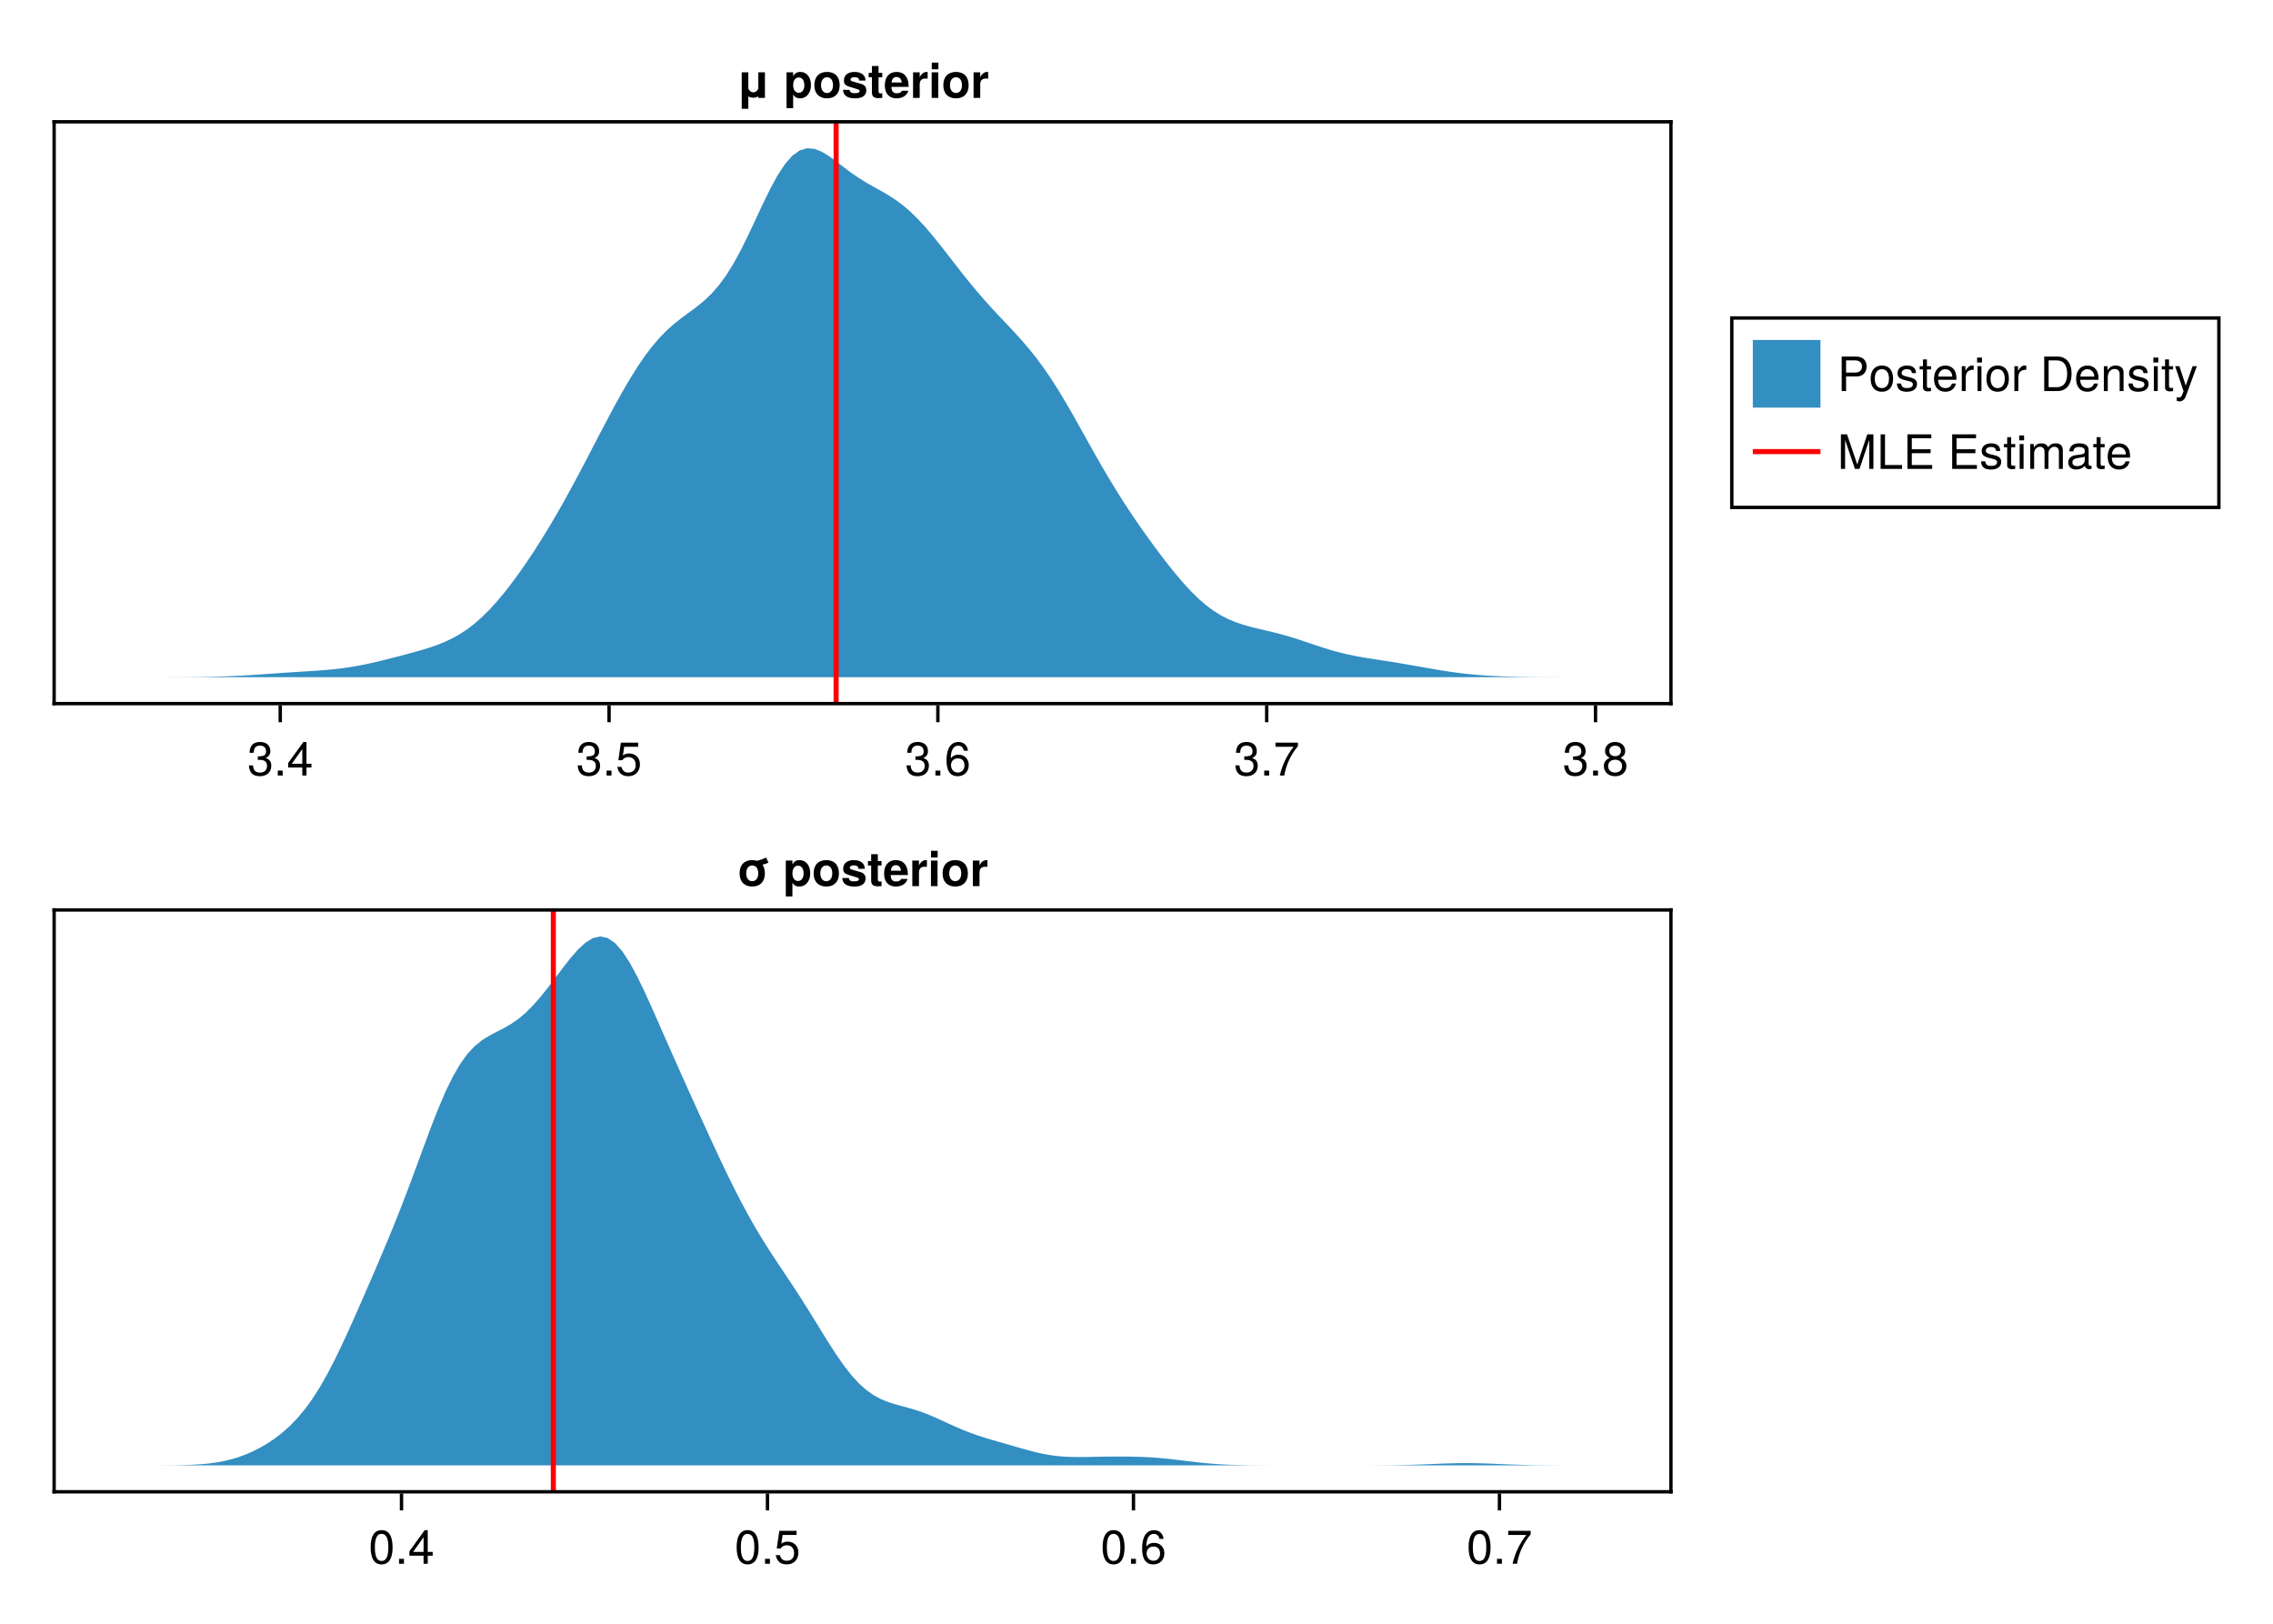 <?xml version="1.0" encoding="UTF-8"?>
<svg xmlns="http://www.w3.org/2000/svg" xmlns:xlink="http://www.w3.org/1999/xlink" width="672" height="480" viewBox="0 0 672 480">
<defs>
<g>
<g id="glyph-0-0-7e5c4fa0">
<path d="M 7.078 -2.891 C 7.078 -1.016 5.766 0.203 3.719 0.203 C 1.688 0.203 0.609 -0.781 0.453 -3 C 0.453 -3 1.688 -3 1.688 -3 C 1.766 -1.547 2.422 -0.875 3.766 -0.875 C 5.047 -0.875 5.828 -1.625 5.828 -2.875 C 5.828 -3.969 5.125 -4.625 3.766 -4.625 C 3.766 -4.625 3.094 -4.625 3.094 -4.625 C 3.094 -4.625 3.094 -5.656 3.094 -5.656 C 5.062 -5.656 5.531 -6.094 5.531 -7.156 C 5.531 -8.203 4.875 -8.844 3.781 -8.844 C 2.516 -8.844 1.922 -8.188 1.891 -6.719 C 1.891 -6.719 0.656 -6.719 0.656 -6.719 C 0.703 -8.828 1.766 -9.922 3.766 -9.922 C 5.656 -9.922 6.797 -8.906 6.797 -7.203 C 6.797 -6.203 6.328 -5.562 5.406 -5.188 C 6.594 -4.781 7.078 -4.094 7.078 -2.891 Z M 7.078 -2.891 "/>
</g>
<g id="glyph-0-1-7e5c4fa0">
<path d="M 2.672 0 C 2.672 0 1.219 0 1.219 0 C 1.219 0 1.219 -1.453 1.219 -1.453 C 1.219 -1.453 2.672 -1.453 2.672 -1.453 C 2.672 -1.453 2.672 0 2.672 0 Z M 2.672 0 "/>
</g>
<g id="glyph-0-2-7e5c4fa0">
<path d="M 7.281 -2.375 C 7.281 -2.375 5.812 -2.375 5.812 -2.375 C 5.812 -2.375 5.812 0 5.812 0 C 5.812 0 4.578 0 4.578 0 C 4.578 0 4.578 -2.375 4.578 -2.375 C 4.578 -2.375 0.391 -2.375 0.391 -2.375 C 0.391 -2.375 0.391 -3.688 0.391 -3.688 C 0.391 -3.688 4.906 -9.922 4.906 -9.922 C 4.906 -9.922 5.812 -9.922 5.812 -9.922 C 5.812 -9.922 5.812 -3.484 5.812 -3.484 C 5.812 -3.484 7.281 -3.484 7.281 -3.484 C 7.281 -3.484 7.281 -2.375 7.281 -2.375 Z M 4.578 -3.484 C 4.578 -3.484 4.578 -7.828 4.578 -7.828 C 4.578 -7.828 1.469 -3.484 1.469 -3.484 C 1.469 -3.484 4.578 -3.484 4.578 -3.484 Z M 4.578 -3.484 "/>
</g>
<g id="glyph-0-3-7e5c4fa0">
<path d="M 7.094 -4.781 C 7.094 -1.516 5.953 0.203 3.844 0.203 C 1.719 0.203 0.609 -1.516 0.609 -4.859 C 0.609 -8.188 1.703 -9.922 3.844 -9.922 C 6 -9.922 7.094 -8.219 7.094 -4.781 Z M 5.844 -4.891 C 5.844 -7.547 5.188 -8.828 3.844 -8.828 C 2.516 -8.828 1.859 -7.562 1.859 -4.844 C 1.859 -2.125 2.516 -0.812 3.828 -0.812 C 5.188 -0.812 5.844 -2.078 5.844 -4.891 Z M 5.844 -4.891 "/>
</g>
<g id="glyph-1-0-7e5c4fa0">
<path d="M 7.078 -2.891 C 7.078 -1.016 5.766 0.203 3.719 0.203 C 1.688 0.203 0.609 -0.781 0.453 -3 C 0.453 -3 1.688 -3 1.688 -3 C 1.766 -1.547 2.422 -0.875 3.766 -0.875 C 5.047 -0.875 5.828 -1.625 5.828 -2.875 C 5.828 -3.969 5.125 -4.625 3.766 -4.625 C 3.766 -4.625 3.094 -4.625 3.094 -4.625 C 3.094 -4.625 3.094 -5.656 3.094 -5.656 C 5.062 -5.656 5.531 -6.094 5.531 -7.156 C 5.531 -8.203 4.875 -8.844 3.781 -8.844 C 2.516 -8.844 1.922 -8.188 1.891 -6.719 C 1.891 -6.719 0.656 -6.719 0.656 -6.719 C 0.703 -8.828 1.766 -9.922 3.766 -9.922 C 5.656 -9.922 6.797 -8.906 6.797 -7.203 C 6.797 -6.203 6.328 -5.562 5.406 -5.188 C 6.594 -4.781 7.078 -4.094 7.078 -2.891 Z M 7.078 -2.891 "/>
</g>
<g id="glyph-1-1-7e5c4fa0">
<path d="M 7.094 -4.781 C 7.094 -1.516 5.953 0.203 3.844 0.203 C 1.719 0.203 0.609 -1.516 0.609 -4.859 C 0.609 -8.188 1.703 -9.922 3.844 -9.922 C 6 -9.922 7.094 -8.219 7.094 -4.781 Z M 5.844 -4.891 C 5.844 -7.547 5.188 -8.828 3.844 -8.828 C 2.516 -8.828 1.859 -7.562 1.859 -4.844 C 1.859 -2.125 2.516 -0.812 3.828 -0.812 C 5.188 -0.812 5.844 -2.078 5.844 -4.891 Z M 5.844 -4.891 "/>
</g>
<g id="glyph-1-2-7e5c4fa0">
<path d="M 2.672 0 C 2.672 0 1.219 0 1.219 0 C 1.219 0 1.219 -1.453 1.219 -1.453 C 1.219 -1.453 2.672 -1.453 2.672 -1.453 C 2.672 -1.453 2.672 0 2.672 0 Z M 2.672 0 "/>
</g>
<g id="glyph-1-3-7e5c4fa0">
<path d="M 7.188 -3.297 C 7.188 -1.188 5.781 0.203 3.781 0.203 C 2.016 0.203 0.891 -0.578 0.484 -2.547 C 0.484 -2.547 1.719 -2.547 1.719 -2.547 C 2.016 -1.422 2.672 -0.875 3.75 -0.875 C 5.094 -0.875 5.922 -1.688 5.922 -3.125 C 5.922 -4.594 5.078 -5.453 3.75 -5.453 C 2.984 -5.453 2.5 -5.203 1.938 -4.516 C 1.938 -4.516 0.797 -4.516 0.797 -4.516 C 0.797 -4.516 1.547 -9.719 1.547 -9.719 C 1.547 -9.719 6.656 -9.719 6.656 -9.719 C 6.656 -9.719 6.656 -8.5 6.656 -8.5 C 6.656 -8.5 2.531 -8.5 2.531 -8.5 C 2.531 -8.5 2.141 -5.938 2.141 -5.938 C 2.719 -6.359 3.281 -6.531 3.969 -6.531 C 5.875 -6.531 7.188 -5.25 7.188 -3.297 Z M 7.188 -3.297 "/>
</g>
<g id="glyph-2-0-7e5c4fa0">
<path d="M 2.672 0 C 2.672 0 1.219 0 1.219 0 C 1.219 0 1.219 -1.453 1.219 -1.453 C 1.219 -1.453 2.672 -1.453 2.672 -1.453 C 2.672 -1.453 2.672 0 2.672 0 Z M 2.672 0 "/>
</g>
<g id="glyph-2-1-7e5c4fa0">
<path d="M 7.188 -3.297 C 7.188 -1.188 5.781 0.203 3.781 0.203 C 2.016 0.203 0.891 -0.578 0.484 -2.547 C 0.484 -2.547 1.719 -2.547 1.719 -2.547 C 2.016 -1.422 2.672 -0.875 3.75 -0.875 C 5.094 -0.875 5.922 -1.688 5.922 -3.125 C 5.922 -4.594 5.078 -5.453 3.75 -5.453 C 2.984 -5.453 2.5 -5.203 1.938 -4.516 C 1.938 -4.516 0.797 -4.516 0.797 -4.516 C 0.797 -4.516 1.547 -9.719 1.547 -9.719 C 1.547 -9.719 6.656 -9.719 6.656 -9.719 C 6.656 -9.719 6.656 -8.5 6.656 -8.5 C 6.656 -8.5 2.531 -8.5 2.531 -8.5 C 2.531 -8.5 2.141 -5.938 2.141 -5.938 C 2.719 -6.359 3.281 -6.531 3.969 -6.531 C 5.875 -6.531 7.188 -5.25 7.188 -3.297 Z M 7.188 -3.297 "/>
</g>
<g id="glyph-2-2-7e5c4fa0">
<path d="M 7.078 -2.891 C 7.078 -1.016 5.766 0.203 3.719 0.203 C 1.688 0.203 0.609 -0.781 0.453 -3 C 0.453 -3 1.688 -3 1.688 -3 C 1.766 -1.547 2.422 -0.875 3.766 -0.875 C 5.047 -0.875 5.828 -1.625 5.828 -2.875 C 5.828 -3.969 5.125 -4.625 3.766 -4.625 C 3.766 -4.625 3.094 -4.625 3.094 -4.625 C 3.094 -4.625 3.094 -5.656 3.094 -5.656 C 5.062 -5.656 5.531 -6.094 5.531 -7.156 C 5.531 -8.203 4.875 -8.844 3.781 -8.844 C 2.516 -8.844 1.922 -8.188 1.891 -6.719 C 1.891 -6.719 0.656 -6.719 0.656 -6.719 C 0.703 -8.828 1.766 -9.922 3.766 -9.922 C 5.656 -9.922 6.797 -8.906 6.797 -7.203 C 6.797 -6.203 6.328 -5.562 5.406 -5.188 C 6.594 -4.781 7.078 -4.094 7.078 -2.891 Z M 7.078 -2.891 "/>
</g>
<g id="glyph-2-3-7e5c4fa0">
<path d="M 7.094 -4.781 C 7.094 -1.516 5.953 0.203 3.844 0.203 C 1.719 0.203 0.609 -1.516 0.609 -4.859 C 0.609 -8.188 1.703 -9.922 3.844 -9.922 C 6 -9.922 7.094 -8.219 7.094 -4.781 Z M 5.844 -4.891 C 5.844 -7.547 5.188 -8.828 3.844 -8.828 C 2.516 -8.828 1.859 -7.562 1.859 -4.844 C 1.859 -2.125 2.516 -0.812 3.828 -0.812 C 5.188 -0.812 5.844 -2.078 5.844 -4.891 Z M 5.844 -4.891 "/>
</g>
<g id="glyph-2-4-7e5c4fa0">
<path d="M 8.641 -7.203 C 8.641 -5.516 7.469 -4.328 5.781 -4.328 C 5.781 -4.328 2.578 -4.328 2.578 -4.328 C 2.578 -4.328 2.578 0 2.578 0 C 2.578 0 1.281 0 1.281 0 C 1.281 0 1.281 -10.203 1.281 -10.203 C 1.281 -10.203 5.484 -10.203 5.484 -10.203 C 7.5 -10.203 8.641 -9.125 8.641 -7.203 Z M 7.281 -7.266 C 7.281 -8.391 6.531 -9.062 5.297 -9.062 C 5.297 -9.062 2.578 -9.062 2.578 -9.062 C 2.578 -9.062 2.578 -5.469 2.578 -5.469 C 2.578 -5.469 5.297 -5.469 5.297 -5.469 C 6.531 -5.469 7.281 -6.141 7.281 -7.266 Z M 7.281 -7.266 "/>
</g>
<g id="glyph-2-5-7e5c4fa0">
<path d="M 7.141 -3.609 C 7.141 -1.203 5.875 0.203 3.828 0.203 C 1.734 0.203 0.5 -1.203 0.5 -3.672 C 0.5 -6.125 1.75 -7.547 3.812 -7.547 C 5.922 -7.547 7.141 -6.141 7.141 -3.609 Z M 5.922 -3.625 C 5.922 -5.453 5.141 -6.469 3.828 -6.469 C 2.516 -6.469 1.719 -5.438 1.719 -3.672 C 1.719 -1.891 2.516 -0.875 3.828 -0.875 C 5.109 -0.875 5.922 -1.906 5.922 -3.625 Z M 5.922 -3.625 "/>
</g>
<g id="glyph-2-6-7e5c4fa0">
<path d="M 6.422 -2.062 C 6.422 -0.641 5.25 0.203 3.406 0.203 C 1.484 0.203 0.531 -0.547 0.469 -2.234 C 0.469 -2.234 1.703 -2.234 1.703 -2.234 C 1.859 -1.125 2.453 -0.875 3.5 -0.875 C 4.516 -0.875 5.203 -1.281 5.203 -1.953 C 5.203 -2.484 4.891 -2.734 4.078 -2.922 C 4.078 -2.922 2.984 -3.188 2.984 -3.188 C 1.25 -3.609 0.656 -4.156 0.656 -5.312 C 0.656 -6.656 1.766 -7.547 3.469 -7.547 C 5.172 -7.547 6.125 -6.734 6.125 -5.297 C 6.125 -5.297 4.906 -5.297 4.906 -5.297 C 4.875 -6.062 4.375 -6.469 3.438 -6.469 C 2.484 -6.469 1.875 -6.031 1.875 -5.359 C 1.875 -4.844 2.281 -4.531 3.234 -4.312 C 3.234 -4.312 4.359 -4.047 4.359 -4.047 C 5.812 -3.703 6.422 -3.156 6.422 -2.062 Z M 6.422 -2.062 "/>
</g>
<g id="glyph-2-7-7e5c4fa0">
<path d="M 3.562 0 C 3.156 0.062 2.891 0.094 2.609 0.094 C 1.688 0.094 1.188 -0.328 1.188 -1.062 C 1.188 -1.062 1.188 -6.391 1.188 -6.391 C 1.188 -6.391 0.203 -6.391 0.203 -6.391 C 0.203 -6.391 0.203 -7.344 0.203 -7.344 C 0.203 -7.344 1.188 -7.344 1.188 -7.344 C 1.188 -7.344 1.188 -9.359 1.188 -9.359 C 1.188 -9.359 2.359 -9.359 2.359 -9.359 C 2.359 -9.359 2.359 -7.344 2.359 -7.344 C 2.359 -7.344 3.562 -7.344 3.562 -7.344 C 3.562 -7.344 3.562 -6.391 3.562 -6.391 C 3.562 -6.391 2.359 -6.391 2.359 -6.391 C 2.359 -6.391 2.359 -1.578 2.359 -1.578 C 2.359 -1.062 2.484 -0.922 3 -0.922 C 3.219 -0.922 3.406 -0.938 3.562 -0.984 C 3.562 -0.984 3.562 0 3.562 0 Z M 3.562 0 "/>
</g>
<g id="glyph-2-8-7e5c4fa0">
<path d="M 7.188 -3.328 C 7.188 -3.328 1.781 -3.328 1.781 -3.328 C 1.812 -1.656 2.719 -0.875 3.938 -0.875 C 4.875 -0.875 5.531 -1.266 5.859 -2.219 C 5.859 -2.219 7.031 -2.219 7.031 -2.219 C 6.734 -0.734 5.578 0.203 3.891 0.203 C 1.828 0.203 0.562 -1.219 0.562 -3.625 C 0.562 -6.031 1.875 -7.547 3.922 -7.547 C 5.297 -7.547 6.406 -6.812 6.891 -5.609 C 7.094 -5.062 7.188 -4.391 7.188 -3.328 Z M 5.938 -4.375 C 5.938 -5.516 5.047 -6.469 3.906 -6.469 C 2.734 -6.469 1.906 -5.594 1.812 -4.281 C 1.812 -4.281 5.922 -4.281 5.922 -4.281 C 5.938 -4.312 5.938 -4.375 5.938 -4.375 Z M 5.938 -4.375 "/>
</g>
<g id="glyph-2-9-7e5c4fa0">
<path d="M 4.5 -6.312 C 2.688 -6.281 2.141 -5.453 2.141 -3.812 C 2.141 -3.812 2.141 0 2.141 0 C 2.141 0 0.984 0 0.984 0 C 0.984 0 0.984 -7.344 0.984 -7.344 C 0.984 -7.344 2.047 -7.344 2.047 -7.344 C 2.047 -7.344 2.047 -6 2.047 -6 C 2.719 -7.094 3.297 -7.547 4.047 -7.547 C 4.203 -7.547 4.297 -7.531 4.5 -7.5 C 4.5 -7.5 4.5 -6.312 4.5 -6.312 Z M 4.5 -6.312 "/>
</g>
<g id="glyph-2-10-7e5c4fa0">
<path d="M 2.141 0 C 2.141 0 0.984 0 0.984 0 C 0.984 0 0.984 -7.344 0.984 -7.344 C 0.984 -7.344 2.141 -7.344 2.141 -7.344 C 2.141 -7.344 2.141 0 2.141 0 Z M 2.297 -8.438 C 2.297 -8.438 0.844 -8.438 0.844 -8.438 C 0.844 -8.438 0.844 -9.891 0.844 -9.891 C 0.844 -9.891 2.297 -9.891 2.297 -9.891 C 2.297 -9.891 2.297 -8.438 2.297 -8.438 Z M 2.297 -8.438 "/>
</g>
<g id="glyph-2-11-7e5c4fa0">
<path d="M 9.344 -5.109 C 9.344 -1.938 7.75 0 5.188 0 C 5.188 0 1.25 0 1.25 0 C 1.25 0 1.25 -10.203 1.25 -10.203 C 1.25 -10.203 5.188 -10.203 5.188 -10.203 C 7.766 -10.203 9.344 -8.281 9.344 -5.109 Z M 8.031 -5.094 C 8.031 -7.703 6.969 -9.062 4.953 -9.062 C 4.953 -9.062 2.547 -9.062 2.547 -9.062 C 2.547 -9.062 2.547 -1.141 2.547 -1.141 C 2.547 -1.141 4.953 -1.141 4.953 -1.141 C 6.969 -1.141 8.031 -2.516 8.031 -5.094 Z M 8.031 -5.094 "/>
</g>
<g id="glyph-2-12-7e5c4fa0">
<path d="M 6.812 0 C 6.812 0 5.656 0 5.656 0 C 5.656 0 5.656 -5.078 5.656 -5.078 C 5.656 -5.969 5.062 -6.531 4.141 -6.531 C 2.953 -6.531 2.141 -5.547 2.141 -4.047 C 2.141 -4.047 2.141 0 2.141 0 C 2.141 0 0.984 0 0.984 0 C 0.984 0 0.984 -7.344 0.984 -7.344 C 0.984 -7.344 2.062 -7.344 2.062 -7.344 C 2.062 -7.344 2.062 -6.109 2.062 -6.109 C 2.703 -7.125 3.406 -7.547 4.5 -7.547 C 5.906 -7.547 6.812 -6.766 6.812 -5.547 C 6.812 -5.547 6.812 0 6.812 0 Z M 6.812 0 "/>
</g>
<g id="glyph-2-13-7e5c4fa0">
<path d="M 10.656 0 C 10.656 0 9.422 0 9.422 0 C 9.422 0 9.422 -8.547 9.422 -8.547 C 9.422 -8.547 6.547 0 6.547 0 C 6.547 0 5.188 0 5.188 0 C 5.188 0 2.281 -8.547 2.281 -8.547 C 2.281 -8.547 2.281 0 2.281 0 C 2.281 0 1.047 0 1.047 0 C 1.047 0 1.047 -10.203 1.047 -10.203 C 1.047 -10.203 2.859 -10.203 2.859 -10.203 C 2.859 -10.203 5.875 -1.312 5.875 -1.312 C 5.875 -1.312 8.844 -10.203 8.844 -10.203 C 8.844 -10.203 10.656 -10.203 10.656 -10.203 C 10.656 -10.203 10.656 0 10.656 0 Z M 10.656 0 "/>
</g>
<g id="glyph-2-14-7e5c4fa0">
<path d="M 7.469 0 C 7.469 0 1.125 0 1.125 0 C 1.125 0 1.125 -10.203 1.125 -10.203 C 1.125 -10.203 2.422 -10.203 2.422 -10.203 C 2.422 -10.203 2.422 -1.141 2.422 -1.141 C 2.422 -1.141 7.469 -1.141 7.469 -1.141 C 7.469 -1.141 7.469 0 7.469 0 Z M 7.469 0 "/>
</g>
<g id="glyph-2-15-7e5c4fa0">
<path d="M 8.578 0 C 8.578 0 1.266 0 1.266 0 C 1.266 0 1.266 -10.203 1.266 -10.203 C 1.266 -10.203 8.328 -10.203 8.328 -10.203 C 8.328 -10.203 8.328 -9.062 8.328 -9.062 C 8.328 -9.062 2.562 -9.062 2.562 -9.062 C 2.562 -9.062 2.562 -5.797 2.562 -5.797 C 2.562 -5.797 8.125 -5.797 8.125 -5.797 C 8.125 -5.797 8.125 -4.641 8.125 -4.641 C 8.125 -4.641 2.562 -4.641 2.562 -4.641 C 2.562 -4.641 2.562 -1.141 2.562 -1.141 C 2.562 -1.141 8.578 -1.141 8.578 -1.141 C 8.578 -1.141 8.578 0 8.578 0 Z M 8.578 0 "/>
</g>
<g id="glyph-2-16-7e5c4fa0">
</g>
<g id="glyph-3-0-7e5c4fa0">
<path d="M 2.672 0 C 2.672 0 1.219 0 1.219 0 C 1.219 0 1.219 -1.453 1.219 -1.453 C 1.219 -1.453 2.672 -1.453 2.672 -1.453 C 2.672 -1.453 2.672 0 2.672 0 Z M 2.672 0 "/>
</g>
<g id="glyph-3-1-7e5c4fa0">
<path d="M 7.188 -3.078 C 7.188 -1.141 5.828 0.203 3.938 0.203 C 1.672 0.203 0.609 -1.422 0.609 -4.516 C 0.609 -7.984 1.844 -9.922 4.156 -9.922 C 5.672 -9.922 6.734 -8.953 6.969 -7.344 C 6.969 -7.344 5.734 -7.344 5.734 -7.344 C 5.547 -8.281 4.938 -8.828 4.078 -8.828 C 2.656 -8.828 1.875 -7.484 1.859 -5.062 C 2.391 -5.797 3.156 -6.172 4.141 -6.172 C 5.922 -6.172 7.188 -4.922 7.188 -3.078 Z M 5.922 -2.984 C 5.922 -4.312 5.188 -5.078 3.984 -5.078 C 2.766 -5.078 1.938 -4.281 1.938 -3.047 C 1.938 -1.781 2.797 -0.875 3.953 -0.875 C 5.078 -0.875 5.922 -1.734 5.922 -2.984 Z M 5.922 -2.984 "/>
</g>
<g id="glyph-3-2-7e5c4fa0">
<path d="M 7.078 -2.891 C 7.078 -1.016 5.766 0.203 3.719 0.203 C 1.688 0.203 0.609 -0.781 0.453 -3 C 0.453 -3 1.688 -3 1.688 -3 C 1.766 -1.547 2.422 -0.875 3.766 -0.875 C 5.047 -0.875 5.828 -1.625 5.828 -2.875 C 5.828 -3.969 5.125 -4.625 3.766 -4.625 C 3.766 -4.625 3.094 -4.625 3.094 -4.625 C 3.094 -4.625 3.094 -5.656 3.094 -5.656 C 5.062 -5.656 5.531 -6.094 5.531 -7.156 C 5.531 -8.203 4.875 -8.844 3.781 -8.844 C 2.516 -8.844 1.922 -8.188 1.891 -6.719 C 1.891 -6.719 0.656 -6.719 0.656 -6.719 C 0.703 -8.828 1.766 -9.922 3.766 -9.922 C 5.656 -9.922 6.797 -8.906 6.797 -7.203 C 6.797 -6.203 6.328 -5.562 5.406 -5.188 C 6.594 -4.781 7.078 -4.094 7.078 -2.891 Z M 7.078 -2.891 "/>
</g>
<g id="glyph-3-3-7e5c4fa0">
<path d="M 7.188 -2.797 C 7.188 -1 5.812 0.203 3.844 0.203 C 1.891 0.203 0.516 -1 0.516 -2.812 C 0.516 -3.906 1.078 -4.672 2.219 -5.219 C 1.203 -5.859 0.875 -6.359 0.875 -7.281 C 0.875 -8.828 2.094 -9.922 3.844 -9.922 C 5.609 -9.922 6.828 -8.828 6.828 -7.281 C 6.828 -6.344 6.5 -5.844 5.469 -5.219 C 6.625 -4.672 7.188 -3.906 7.188 -2.797 Z M 5.578 -7.25 C 5.578 -8.219 4.906 -8.828 3.844 -8.828 C 2.812 -8.828 2.125 -8.219 2.125 -7.266 C 2.125 -6.328 2.812 -5.719 3.844 -5.719 C 4.891 -5.719 5.578 -6.328 5.578 -7.25 Z M 5.922 -2.781 C 5.922 -3.953 5.078 -4.672 3.844 -4.672 C 2.625 -4.672 1.781 -3.953 1.781 -2.781 C 1.781 -1.625 2.625 -0.875 3.828 -0.875 C 5.078 -0.875 5.922 -1.609 5.922 -2.781 Z M 5.922 -2.781 "/>
</g>
<g id="glyph-4-0-7e5c4fa0">
<path d="M 2.672 0 C 2.672 0 1.219 0 1.219 0 C 1.219 0 1.219 -1.453 1.219 -1.453 C 1.219 -1.453 2.672 -1.453 2.672 -1.453 C 2.672 -1.453 2.672 0 2.672 0 Z M 2.672 0 "/>
</g>
<g id="glyph-4-1-7e5c4fa0">
<path d="M 7.281 -8.688 C 5.188 -6.203 3.797 -3.203 3.25 0 C 3.25 0 1.938 0 1.938 0 C 2.625 -3.109 4.031 -6 6 -8.5 C 6 -8.5 0.641 -8.5 0.641 -8.5 C 0.641 -8.5 0.641 -9.719 0.641 -9.719 C 0.641 -9.719 7.281 -9.719 7.281 -9.719 C 7.281 -9.719 7.281 -8.688 7.281 -8.688 Z M 7.281 -8.688 "/>
</g>
<g id="glyph-4-2-7e5c4fa0">
<path d="M 7.094 -4.781 C 7.094 -1.516 5.953 0.203 3.844 0.203 C 1.719 0.203 0.609 -1.516 0.609 -4.859 C 0.609 -8.188 1.703 -9.922 3.844 -9.922 C 6 -9.922 7.094 -8.219 7.094 -4.781 Z M 5.844 -4.891 C 5.844 -7.547 5.188 -8.828 3.844 -8.828 C 2.516 -8.828 1.859 -7.562 1.859 -4.844 C 1.859 -2.125 2.516 -0.812 3.828 -0.812 C 5.188 -0.812 5.844 -2.078 5.844 -4.891 Z M 5.844 -4.891 "/>
</g>
<g id="glyph-5-0-7e5c4fa0">
<path d="M 8.547 0 C 8.547 0 6.594 0 6.594 0 C 6.594 0 6.594 -0.453 6.594 -0.453 C 6.156 -0.203 5.656 -0.062 5.125 -0.062 C 4.578 -0.062 4.078 -0.203 3.641 -0.453 C 3.641 -0.453 3.641 3.219 3.641 3.219 C 3.641 3.219 1.688 3.219 1.688 3.219 C 1.688 3.219 1.688 -7.562 1.688 -7.562 C 1.688 -7.562 3.641 -7.562 3.641 -7.562 C 3.641 -7.562 3.641 -2.766 3.641 -2.766 C 3.906 -2.125 4.422 -1.656 5.125 -1.656 C 5.812 -1.656 6.328 -2.125 6.594 -2.766 C 6.594 -2.766 6.594 -7.562 6.594 -7.562 C 6.594 -7.562 8.547 -7.562 8.547 -7.562 C 8.547 -7.562 8.547 0 8.547 0 Z M 8.547 0 "/>
</g>
<g id="glyph-5-1-7e5c4fa0">
<path d="M 9.375 -6.938 C 8.812 -6.656 8.203 -6.484 7.609 -6.344 C 8.062 -5.703 8.312 -4.812 8.312 -3.719 C 8.312 -1.297 6.875 0.125 4.578 0.125 C 2.25 0.125 0.844 -1.281 0.844 -3.781 C 0.844 -6.266 2.25 -7.688 4.562 -7.688 C 5.078 -7.688 5.547 -7.609 5.969 -7.484 C 6.906 -7.688 7.812 -8.031 8.688 -8.438 C 8.688 -8.438 9.375 -6.938 9.375 -6.938 Z M 6.359 -3.75 C 6.359 -5.234 5.656 -6.109 4.578 -6.109 C 3.516 -6.109 2.797 -5.219 2.797 -3.781 C 2.797 -2.344 3.516 -1.453 4.578 -1.453 C 5.625 -1.453 6.359 -2.344 6.359 -3.75 Z M 6.359 -3.75 "/>
</g>
<g id="glyph-6-0-7e5c4fa0">
</g>
<g id="glyph-6-1-7e5c4fa0">
<path d="M 8.031 -3.781 C 8.031 -1.484 6.688 0.125 4.875 0.125 C 3.922 0.125 3.25 -0.172 2.766 -1.016 C 2.766 -1.016 2.766 3.047 2.766 3.047 C 2.766 3.047 0.812 3.047 0.812 3.047 C 0.812 3.047 0.812 -7.562 0.812 -7.562 C 0.812 -7.562 2.766 -7.562 2.766 -7.562 C 2.766 -7.562 2.766 -6.438 2.766 -6.438 C 3.25 -7.281 3.922 -7.688 4.875 -7.688 C 6.844 -7.688 8.031 -6.016 8.031 -3.781 Z M 6.078 -3.75 C 6.078 -5.188 5.422 -6.047 4.422 -6.047 C 3.438 -6.047 2.766 -5.188 2.766 -3.781 C 2.766 -2.359 3.438 -1.516 4.422 -1.516 C 5.391 -1.516 6.078 -2.375 6.078 -3.75 Z M 6.078 -3.75 "/>
</g>
<g id="glyph-6-2-7e5c4fa0">
<path d="M 7.969 -3.719 C 7.969 -1.297 6.531 0.125 4.234 0.125 C 1.906 0.125 0.484 -1.281 0.484 -3.781 C 0.484 -6.266 1.906 -7.688 4.219 -7.688 C 6.578 -7.688 7.969 -6.281 7.969 -3.719 Z M 6 -3.75 C 6 -5.234 5.312 -6.109 4.234 -6.109 C 3.156 -6.109 2.453 -5.219 2.453 -3.781 C 2.453 -2.344 3.156 -1.453 4.234 -1.453 C 5.281 -1.453 6 -2.344 6 -3.75 Z M 6 -3.75 "/>
</g>
<g id="glyph-6-3-7e5c4fa0">
<path d="M 7.281 -2.234 C 7.281 -0.719 6.109 0.125 3.969 0.125 C 1.688 0.125 0.469 -0.734 0.406 -2.391 C 0.406 -2.391 2.328 -2.391 2.328 -2.391 C 2.484 -1.578 2.969 -1.406 3.859 -1.406 C 4.781 -1.406 5.312 -1.594 5.312 -2.062 C 5.312 -2.266 5.156 -2.422 4.656 -2.578 C 4.656 -2.578 2.328 -3.297 2.328 -3.297 C 0.922 -3.734 0.672 -4.234 0.672 -5.172 C 0.672 -6.719 1.859 -7.688 3.781 -7.688 C 5.812 -7.688 7.047 -6.719 7.062 -5.125 C 7.062 -5.125 5.188 -5.125 5.188 -5.125 C 5.172 -5.812 4.703 -6.141 3.766 -6.141 C 3.078 -6.141 2.625 -5.859 2.625 -5.453 C 2.625 -5.141 2.766 -5.016 3.312 -4.859 C 3.312 -4.859 5.797 -4.141 5.797 -4.141 C 6.797 -3.844 7.281 -3.203 7.281 -2.344 C 7.281 -2.344 7.281 -2.234 7.281 -2.234 Z M 7.281 -2.234 "/>
</g>
<g id="glyph-6-4-7e5c4fa0">
<path d="M 4.219 0 C 3.859 0.016 3.516 0.062 3.078 0.062 C 1.797 0.062 1.156 -0.438 1.156 -1.625 C 1.156 -1.625 1.156 -6.109 1.156 -6.109 C 1.156 -6.109 0.203 -6.109 0.203 -6.109 C 0.203 -6.109 0.203 -7.406 0.203 -7.406 C 0.203 -7.406 1.156 -7.406 1.156 -7.406 C 1.156 -7.406 1.156 -9.438 1.156 -9.438 C 1.156 -9.438 3.125 -9.438 3.125 -9.438 C 3.125 -9.438 3.125 -7.406 3.125 -7.406 C 3.125 -7.406 4.219 -7.406 4.219 -7.406 C 4.219 -7.406 4.219 -6.109 4.219 -6.109 C 4.219 -6.109 3.125 -6.109 3.125 -6.109 C 3.125 -6.109 3.125 -2.156 3.125 -2.156 C 3.125 -1.484 3.25 -1.328 3.766 -1.328 C 3.906 -1.328 4.016 -1.344 4.219 -1.375 C 4.219 -1.375 4.219 0 4.219 0 Z M 4.219 0 "/>
</g>
<g id="glyph-6-5-7e5c4fa0">
<path d="M 2.891 0 C 2.891 0 0.938 0 0.938 0 C 0.938 0 0.938 -7.562 0.938 -7.562 C 0.938 -7.562 2.891 -7.562 2.891 -7.562 C 2.891 -7.562 2.891 0 2.891 0 Z M 2.922 -8.469 C 2.922 -8.469 0.969 -8.469 0.969 -8.469 C 0.969 -8.469 0.969 -10.438 0.969 -10.438 C 0.969 -10.438 2.922 -10.438 2.922 -10.438 C 2.922 -10.438 2.922 -8.469 2.922 -8.469 Z M 2.922 -8.469 "/>
</g>
<g id="glyph-6-6-7e5c4fa0">
<path d="M 7.344 -3.5 C 7.344 -3.5 7.344 -3.266 7.344 -3.266 C 7.344 -3.266 2.266 -3.266 2.266 -3.266 C 2.328 -1.797 2.906 -1.375 3.844 -1.375 C 4.547 -1.375 5.172 -1.578 5.328 -2.125 C 5.328 -2.125 7.266 -2.125 7.266 -2.125 C 6.828 -0.641 5.453 0.125 3.766 0.125 C 1.625 0.125 0.312 -1.266 0.312 -3.688 C 0.312 -6.219 1.641 -7.688 3.812 -7.688 C 6.031 -7.688 7.344 -6.109 7.344 -3.5 Z M 5.312 -4.562 C 5.203 -5.641 4.625 -6.188 3.781 -6.188 C 2.906 -6.188 2.422 -5.609 2.297 -4.562 C 2.297 -4.562 5.312 -4.562 5.312 -4.562 Z M 5.312 -4.562 "/>
</g>
<g id="glyph-6-7-7e5c4fa0">
<path d="M 5.188 -5.688 C 4.906 -5.719 4.781 -5.734 4.562 -5.734 C 3.422 -5.734 2.844 -5.172 2.844 -4.016 C 2.844 -4.016 2.844 0 2.844 0 C 2.844 0 0.875 0 0.875 0 C 0.875 0 0.875 -7.562 0.875 -7.562 C 0.875 -7.562 2.844 -7.562 2.844 -7.562 C 2.844 -7.562 2.844 -6.078 2.844 -6.078 C 3.266 -7.094 4.047 -7.688 4.938 -7.688 C 5 -7.688 5.062 -7.688 5.188 -7.672 C 5.188 -7.672 5.188 -5.688 5.188 -5.688 Z M 5.188 -5.688 "/>
</g>
<g id="glyph-7-0-7e5c4fa0">
<path d="M 7.344 -3.5 C 7.344 -3.5 7.344 -3.266 7.344 -3.266 C 7.344 -3.266 2.266 -3.266 2.266 -3.266 C 2.328 -1.797 2.906 -1.375 3.844 -1.375 C 4.547 -1.375 5.172 -1.578 5.328 -2.125 C 5.328 -2.125 7.266 -2.125 7.266 -2.125 C 6.828 -0.641 5.453 0.125 3.766 0.125 C 1.625 0.125 0.312 -1.266 0.312 -3.688 C 0.312 -6.219 1.641 -7.688 3.812 -7.688 C 6.031 -7.688 7.344 -6.109 7.344 -3.5 Z M 5.312 -4.562 C 5.203 -5.641 4.625 -6.188 3.781 -6.188 C 2.906 -6.188 2.422 -5.609 2.297 -4.562 C 2.297 -4.562 5.312 -4.562 5.312 -4.562 Z M 5.312 -4.562 "/>
</g>
<g id="glyph-7-1-7e5c4fa0">
<path d="M 5.188 -5.688 C 4.906 -5.719 4.781 -5.734 4.562 -5.734 C 3.422 -5.734 2.844 -5.172 2.844 -4.016 C 2.844 -4.016 2.844 0 2.844 0 C 2.844 0 0.875 0 0.875 0 C 0.875 0 0.875 -7.562 0.875 -7.562 C 0.875 -7.562 2.844 -7.562 2.844 -7.562 C 2.844 -7.562 2.844 -6.078 2.844 -6.078 C 3.266 -7.094 4.047 -7.688 4.938 -7.688 C 5 -7.688 5.062 -7.688 5.188 -7.672 C 5.188 -7.672 5.188 -5.688 5.188 -5.688 Z M 5.188 -5.688 "/>
</g>
<g id="glyph-8-0-7e5c4fa0">
<path d="M 5.188 -5.688 C 4.906 -5.719 4.781 -5.734 4.562 -5.734 C 3.422 -5.734 2.844 -5.172 2.844 -4.016 C 2.844 -4.016 2.844 0 2.844 0 C 2.844 0 0.875 0 0.875 0 C 0.875 0 0.875 -7.562 0.875 -7.562 C 0.875 -7.562 2.844 -7.562 2.844 -7.562 C 2.844 -7.562 2.844 -6.078 2.844 -6.078 C 3.266 -7.094 4.047 -7.688 4.938 -7.688 C 5 -7.688 5.062 -7.688 5.188 -7.672 C 5.188 -7.672 5.188 -5.688 5.188 -5.688 Z M 5.188 -5.688 "/>
</g>
<g id="glyph-9-0-7e5c4fa0">
<path d="M 2.672 0 C 2.672 0 1.219 0 1.219 0 C 1.219 0 1.219 -1.453 1.219 -1.453 C 1.219 -1.453 2.672 -1.453 2.672 -1.453 C 2.672 -1.453 2.672 0 2.672 0 Z M 2.672 0 "/>
</g>
<g id="glyph-9-1-7e5c4fa0">
<path d="M 7.281 -2.375 C 7.281 -2.375 5.812 -2.375 5.812 -2.375 C 5.812 -2.375 5.812 0 5.812 0 C 5.812 0 4.578 0 4.578 0 C 4.578 0 4.578 -2.375 4.578 -2.375 C 4.578 -2.375 0.391 -2.375 0.391 -2.375 C 0.391 -2.375 0.391 -3.688 0.391 -3.688 C 0.391 -3.688 4.906 -9.922 4.906 -9.922 C 4.906 -9.922 5.812 -9.922 5.812 -9.922 C 5.812 -9.922 5.812 -3.484 5.812 -3.484 C 5.812 -3.484 7.281 -3.484 7.281 -3.484 C 7.281 -3.484 7.281 -2.375 7.281 -2.375 Z M 4.578 -3.484 C 4.578 -3.484 4.578 -7.828 4.578 -7.828 C 4.578 -7.828 1.469 -3.484 1.469 -3.484 C 1.469 -3.484 4.578 -3.484 4.578 -3.484 Z M 4.578 -3.484 "/>
</g>
<g id="glyph-10-0-7e5c4fa0">
</g>
<g id="glyph-10-1-7e5c4fa0">
<path d="M 8.031 -3.781 C 8.031 -1.484 6.688 0.125 4.875 0.125 C 3.922 0.125 3.25 -0.172 2.766 -1.016 C 2.766 -1.016 2.766 3.047 2.766 3.047 C 2.766 3.047 0.812 3.047 0.812 3.047 C 0.812 3.047 0.812 -7.562 0.812 -7.562 C 0.812 -7.562 2.766 -7.562 2.766 -7.562 C 2.766 -7.562 2.766 -6.438 2.766 -6.438 C 3.25 -7.281 3.922 -7.688 4.875 -7.688 C 6.844 -7.688 8.031 -6.016 8.031 -3.781 Z M 6.078 -3.75 C 6.078 -5.188 5.422 -6.047 4.422 -6.047 C 3.438 -6.047 2.766 -5.188 2.766 -3.781 C 2.766 -2.359 3.438 -1.516 4.422 -1.516 C 5.391 -1.516 6.078 -2.375 6.078 -3.75 Z M 6.078 -3.75 "/>
</g>
<g id="glyph-10-2-7e5c4fa0">
<path d="M 7.969 -3.719 C 7.969 -1.297 6.531 0.125 4.234 0.125 C 1.906 0.125 0.484 -1.281 0.484 -3.781 C 0.484 -6.266 1.906 -7.688 4.219 -7.688 C 6.578 -7.688 7.969 -6.281 7.969 -3.719 Z M 6 -3.75 C 6 -5.234 5.312 -6.109 4.234 -6.109 C 3.156 -6.109 2.453 -5.219 2.453 -3.781 C 2.453 -2.344 3.156 -1.453 4.234 -1.453 C 5.281 -1.453 6 -2.344 6 -3.75 Z M 6 -3.75 "/>
</g>
<g id="glyph-10-3-7e5c4fa0">
<path d="M 7.281 -2.234 C 7.281 -0.719 6.109 0.125 3.969 0.125 C 1.688 0.125 0.469 -0.734 0.406 -2.391 C 0.406 -2.391 2.328 -2.391 2.328 -2.391 C 2.484 -1.578 2.969 -1.406 3.859 -1.406 C 4.781 -1.406 5.312 -1.594 5.312 -2.062 C 5.312 -2.266 5.156 -2.422 4.656 -2.578 C 4.656 -2.578 2.328 -3.297 2.328 -3.297 C 0.922 -3.734 0.672 -4.234 0.672 -5.172 C 0.672 -6.719 1.859 -7.688 3.781 -7.688 C 5.812 -7.688 7.047 -6.719 7.062 -5.125 C 7.062 -5.125 5.188 -5.125 5.188 -5.125 C 5.172 -5.812 4.703 -6.141 3.766 -6.141 C 3.078 -6.141 2.625 -5.859 2.625 -5.453 C 2.625 -5.141 2.766 -5.016 3.312 -4.859 C 3.312 -4.859 5.797 -4.141 5.797 -4.141 C 6.797 -3.844 7.281 -3.203 7.281 -2.344 C 7.281 -2.344 7.281 -2.234 7.281 -2.234 Z M 7.281 -2.234 "/>
</g>
<g id="glyph-11-0-7e5c4fa0">
<path d="M 4.5 -6.312 C 2.688 -6.281 2.141 -5.453 2.141 -3.812 C 2.141 -3.812 2.141 0 2.141 0 C 2.141 0 0.984 0 0.984 0 C 0.984 0 0.984 -7.344 0.984 -7.344 C 0.984 -7.344 2.047 -7.344 2.047 -7.344 C 2.047 -7.344 2.047 -6 2.047 -6 C 2.719 -7.094 3.297 -7.547 4.047 -7.547 C 4.203 -7.547 4.297 -7.531 4.5 -7.5 C 4.5 -7.5 4.5 -6.312 4.5 -6.312 Z M 4.5 -6.312 "/>
</g>
<g id="glyph-11-1-7e5c4fa0">
</g>
<g id="glyph-11-2-7e5c4fa0">
<path d="M 2.141 0 C 2.141 0 0.984 0 0.984 0 C 0.984 0 0.984 -7.344 0.984 -7.344 C 0.984 -7.344 2.141 -7.344 2.141 -7.344 C 2.141 -7.344 2.141 0 2.141 0 Z M 2.297 -8.438 C 2.297 -8.438 0.844 -8.438 0.844 -8.438 C 0.844 -8.438 0.844 -9.891 0.844 -9.891 C 0.844 -9.891 2.297 -9.891 2.297 -9.891 C 2.297 -9.891 2.297 -8.438 2.297 -8.438 Z M 2.297 -8.438 "/>
</g>
<g id="glyph-11-3-7e5c4fa0">
<path d="M 10.641 0 C 10.641 0 9.484 0 9.484 0 C 9.484 0 9.484 -5.047 9.484 -5.047 C 9.484 -5.984 8.984 -6.531 8.141 -6.531 C 7.188 -6.531 6.391 -5.672 6.391 -4.609 C 6.391 -4.609 6.391 0 6.391 0 C 6.391 0 5.234 0 5.234 0 C 5.234 0 5.234 -5.047 5.234 -5.047 C 5.234 -5.984 4.75 -6.531 3.875 -6.531 C 2.922 -6.531 2.156 -5.672 2.156 -4.609 C 2.156 -4.609 2.156 0 2.156 0 C 2.156 0 1 0 1 0 C 1 0 1 -7.344 1 -7.344 C 1 -7.344 2.062 -7.344 2.062 -7.344 C 2.062 -7.344 2.062 -6.297 2.062 -6.297 C 2.688 -7.188 3.328 -7.547 4.312 -7.547 C 5.266 -7.547 5.859 -7.203 6.281 -6.422 C 6.969 -7.25 7.562 -7.547 8.547 -7.547 C 9.906 -7.547 10.641 -6.812 10.641 -5.5 C 10.641 -5.5 10.641 0 10.641 0 Z M 10.641 0 "/>
</g>
<g id="glyph-11-4-7e5c4fa0">
<path d="M 7.484 -0.031 C 7.109 0.062 6.938 0.094 6.688 0.094 C 6.125 0.094 5.609 -0.312 5.484 -0.875 C 4.844 -0.188 3.938 0.203 3 0.203 C 1.516 0.203 0.594 -0.578 0.594 -1.906 C 0.594 -2.797 1.016 -3.453 1.875 -3.812 C 2.328 -3.984 2.578 -4.047 4.234 -4.25 C 5.156 -4.375 5.453 -4.578 5.453 -5.062 C 5.453 -5.062 5.453 -5.375 5.453 -5.375 C 5.453 -6.078 4.859 -6.469 3.812 -6.469 C 2.719 -6.469 2.188 -6.062 2.094 -5.172 C 2.094 -5.172 0.906 -5.172 0.906 -5.172 C 0.984 -6.859 2.078 -7.547 3.844 -7.547 C 5.656 -7.547 6.609 -6.844 6.609 -5.547 C 6.609 -5.547 6.609 -1.453 6.609 -1.453 C 6.609 -1.094 6.828 -0.875 7.234 -0.875 C 7.312 -0.875 7.359 -0.875 7.484 -0.906 C 7.484 -0.906 7.484 -0.031 7.484 -0.031 Z M 5.453 -2.531 C 5.453 -2.531 5.453 -3.625 5.453 -3.625 C 5.047 -3.438 4.797 -3.391 3.562 -3.219 C 2.328 -3.031 1.812 -2.703 1.812 -1.938 C 1.812 -1.141 2.344 -0.812 3.25 -0.812 C 4.375 -0.812 5.453 -1.484 5.453 -2.531 Z M 5.453 -2.531 "/>
</g>
<g id="glyph-11-5-7e5c4fa0">
<path d="M 3.562 0 C 3.156 0.062 2.891 0.094 2.609 0.094 C 1.688 0.094 1.188 -0.328 1.188 -1.062 C 1.188 -1.062 1.188 -6.391 1.188 -6.391 C 1.188 -6.391 0.203 -6.391 0.203 -6.391 C 0.203 -6.391 0.203 -7.344 0.203 -7.344 C 0.203 -7.344 1.188 -7.344 1.188 -7.344 C 1.188 -7.344 1.188 -9.359 1.188 -9.359 C 1.188 -9.359 2.359 -9.359 2.359 -9.359 C 2.359 -9.359 2.359 -7.344 2.359 -7.344 C 2.359 -7.344 3.562 -7.344 3.562 -7.344 C 3.562 -7.344 3.562 -6.391 3.562 -6.391 C 3.562 -6.391 2.359 -6.391 2.359 -6.391 C 2.359 -6.391 2.359 -1.578 2.359 -1.578 C 2.359 -1.062 2.484 -0.922 3 -0.922 C 3.219 -0.922 3.406 -0.938 3.562 -0.984 C 3.562 -0.984 3.562 0 3.562 0 Z M 3.562 0 "/>
</g>
<g id="glyph-12-0-7e5c4fa0">
<path d="M 6.688 -7.344 C 6.688 -7.344 3.438 1.547 3.438 1.547 C 3.031 2.594 2.359 3.047 1.547 3.047 C 1.234 3.047 1 3 0.75 2.875 C 0.75 2.875 0.75 1.812 0.75 1.812 C 1.016 1.875 1.203 1.906 1.375 1.906 C 1.875 1.906 2.109 1.703 2.312 1.188 C 2.312 1.188 2.766 0.031 2.766 0.031 C 2.766 0.031 0.281 -7.344 0.281 -7.344 C 0.281 -7.344 1.531 -7.344 1.531 -7.344 C 1.531 -7.344 3.406 -1.625 3.406 -1.625 C 3.406 -1.625 5.438 -7.344 5.438 -7.344 C 5.438 -7.344 6.688 -7.344 6.688 -7.344 Z M 6.688 -7.344 "/>
</g>
<g id="glyph-12-1-7e5c4fa0">
<path d="M 3.562 0 C 3.156 0.062 2.891 0.094 2.609 0.094 C 1.688 0.094 1.188 -0.328 1.188 -1.062 C 1.188 -1.062 1.188 -6.391 1.188 -6.391 C 1.188 -6.391 0.203 -6.391 0.203 -6.391 C 0.203 -6.391 0.203 -7.344 0.203 -7.344 C 0.203 -7.344 1.188 -7.344 1.188 -7.344 C 1.188 -7.344 1.188 -9.359 1.188 -9.359 C 1.188 -9.359 2.359 -9.359 2.359 -9.359 C 2.359 -9.359 2.359 -7.344 2.359 -7.344 C 2.359 -7.344 3.562 -7.344 3.562 -7.344 C 3.562 -7.344 3.562 -6.391 3.562 -6.391 C 3.562 -6.391 2.359 -6.391 2.359 -6.391 C 2.359 -6.391 2.359 -1.578 2.359 -1.578 C 2.359 -1.062 2.484 -0.922 3 -0.922 C 3.219 -0.922 3.406 -0.938 3.562 -0.984 C 3.562 -0.984 3.562 0 3.562 0 Z M 3.562 0 "/>
</g>
<g id="glyph-12-2-7e5c4fa0">
<path d="M 2.141 0 C 2.141 0 0.984 0 0.984 0 C 0.984 0 0.984 -7.344 0.984 -7.344 C 0.984 -7.344 2.141 -7.344 2.141 -7.344 C 2.141 -7.344 2.141 0 2.141 0 Z M 2.297 -8.438 C 2.297 -8.438 0.844 -8.438 0.844 -8.438 C 0.844 -8.438 0.844 -9.891 0.844 -9.891 C 0.844 -9.891 2.297 -9.891 2.297 -9.891 C 2.297 -9.891 2.297 -8.438 2.297 -8.438 Z M 2.297 -8.438 "/>
</g>
</g>
<clipPath id="clip-0-7e5c4fa0">
<path clip-rule="nonzero" d="M 246 36 L 248 36 L 248 208 L 246 208 Z M 246 36 "/>
</clipPath>
<clipPath id="clip-1-7e5c4fa0">
<path clip-rule="nonzero" d="M 162 269 L 165 269 L 165 441 L 162 441 Z M 162 269 "/>
</clipPath>
</defs>
<rect x="-67.2" y="-48" width="806.4" height="576" fill="rgb(100%, 100%, 100%)" fill-opacity="1"/>
<path fill-rule="nonzero" fill="rgb(100%, 100%, 100%)" fill-opacity="1" d="M 16 208 L 494 208 L 494 36 L 16 36 Z M 16 208 "/>
<path fill-rule="nonzero" fill="rgb(100%, 100%, 100%)" fill-opacity="1" d="M 16 441 L 494 441 L 494 269 L 16 269 Z M 16 441 "/>
<g fill="rgb(0%, 0%, 0%)" fill-opacity="1">
<use xlink:href="#glyph-0-0-7e5c4fa0" x="73.12" y="229.258"/>
</g>
<g fill="rgb(0%, 0%, 0%)" fill-opacity="1">
<use xlink:href="#glyph-0-1-7e5c4fa0" x="80.904" y="229.258"/>
</g>
<g fill="rgb(0%, 0%, 0%)" fill-opacity="1">
<use xlink:href="#glyph-0-2-7e5c4fa0" x="84.796" y="229.258"/>
</g>
<g fill="rgb(0%, 0%, 0%)" fill-opacity="1">
<use xlink:href="#glyph-1-0-7e5c4fa0" x="170.335" y="229.258"/>
</g>
<g fill="rgb(0%, 0%, 0%)" fill-opacity="1">
<use xlink:href="#glyph-2-0-7e5c4fa0" x="178.119" y="229.258"/>
</g>
<g fill="rgb(0%, 0%, 0%)" fill-opacity="1">
<use xlink:href="#glyph-2-1-7e5c4fa0" x="182.011" y="229.258"/>
</g>
<g fill="rgb(0%, 0%, 0%)" fill-opacity="1">
<use xlink:href="#glyph-2-2-7e5c4fa0" x="267.549" y="229.258"/>
</g>
<g fill="rgb(0%, 0%, 0%)" fill-opacity="1">
<use xlink:href="#glyph-3-0-7e5c4fa0" x="275.333" y="229.258"/>
</g>
<g fill="rgb(0%, 0%, 0%)" fill-opacity="1">
<use xlink:href="#glyph-3-1-7e5c4fa0" x="279.225" y="229.258"/>
</g>
<g fill="rgb(0%, 0%, 0%)" fill-opacity="1">
<use xlink:href="#glyph-2-2-7e5c4fa0" x="364.764" y="229.258"/>
</g>
<g fill="rgb(0%, 0%, 0%)" fill-opacity="1">
<use xlink:href="#glyph-4-0-7e5c4fa0" x="372.548" y="229.258"/>
</g>
<g fill="rgb(0%, 0%, 0%)" fill-opacity="1">
<use xlink:href="#glyph-4-1-7e5c4fa0" x="376.44" y="229.258"/>
</g>
<g fill="rgb(0%, 0%, 0%)" fill-opacity="1">
<use xlink:href="#glyph-3-2-7e5c4fa0" x="461.978" y="229.258"/>
</g>
<g fill="rgb(0%, 0%, 0%)" fill-opacity="1">
<use xlink:href="#glyph-3-0-7e5c4fa0" x="469.762" y="229.258"/>
</g>
<g fill="rgb(0%, 0%, 0%)" fill-opacity="1">
<use xlink:href="#glyph-3-3-7e5c4fa0" x="473.654" y="229.258"/>
</g>
<g fill="rgb(0%, 0%, 0%)" fill-opacity="1">
<use xlink:href="#glyph-5-0-7e5c4fa0" x="217.599" y="28.948"/>
</g>
<g fill="rgb(0%, 0%, 0%)" fill-opacity="1">
<use xlink:href="#glyph-6-0-7e5c4fa0" x="227.833" y="28.948"/>
</g>
<g fill="rgb(0%, 0%, 0%)" fill-opacity="1">
<use xlink:href="#glyph-6-1-7e5c4fa0" x="231.725" y="28.948"/>
</g>
<g fill="rgb(0%, 0%, 0%)" fill-opacity="1">
<use xlink:href="#glyph-6-2-7e5c4fa0" x="240.279" y="28.948"/>
</g>
<g fill="rgb(0%, 0%, 0%)" fill-opacity="1">
<use xlink:href="#glyph-6-3-7e5c4fa0" x="248.833" y="28.948"/>
</g>
<g fill="rgb(0%, 0%, 0%)" fill-opacity="1">
<use xlink:href="#glyph-6-4-7e5c4fa0" x="256.617" y="28.948"/>
</g>
<g fill="rgb(0%, 0%, 0%)" fill-opacity="1">
<use xlink:href="#glyph-7-0-7e5c4fa0" x="261.279" y="28.948"/>
</g>
<g fill="rgb(0%, 0%, 0%)" fill-opacity="1">
<use xlink:href="#glyph-7-1-7e5c4fa0" x="269.063" y="28.948"/>
</g>
<g fill="rgb(0%, 0%, 0%)" fill-opacity="1">
<use xlink:href="#glyph-6-5-7e5c4fa0" x="274.509" y="28.948"/>
</g>
<g fill="rgb(0%, 0%, 0%)" fill-opacity="1">
<use xlink:href="#glyph-6-2-7e5c4fa0" x="278.401" y="28.948"/>
</g>
<g fill="rgb(0%, 0%, 0%)" fill-opacity="1">
<use xlink:href="#glyph-8-0-7e5c4fa0" x="286.955" y="28.948"/>
</g>
<path fill-rule="nonzero" fill="rgb(0%, 44.706%, 69.804%)" fill-opacity="0.8" d="M 37.727 200.18 L 46.461 200.18 L 50.828 200.172 L 53.012 200.164 L 55.195 200.152 L 57.379 200.133 L 59.562 200.105 L 61.746 200.07 L 63.93 200.02 L 66.113 199.953 L 68.297 199.871 L 70.48 199.77 L 72.664 199.652 L 74.848 199.516 L 77.031 199.371 L 79.215 199.219 L 81.398 199.062 L 83.582 198.91 L 85.766 198.762 L 87.949 198.621 L 92.316 198.348 L 94.5 198.195 L 96.684 198.023 L 98.867 197.812 L 101.055 197.559 L 103.238 197.254 L 105.422 196.891 L 107.605 196.469 L 109.789 196.004 L 111.973 195.496 L 114.156 194.957 L 116.34 194.402 L 118.523 193.836 L 120.707 193.258 L 122.891 192.66 L 125.074 192.031 L 127.258 191.348 L 129.441 190.582 L 131.625 189.695 L 133.809 188.656 L 135.992 187.426 L 138.176 185.98 L 140.359 184.301 L 142.543 182.371 L 144.727 180.203 L 146.91 177.805 L 149.094 175.191 L 151.277 172.387 L 153.461 169.414 L 155.645 166.281 L 157.828 163.008 L 160.012 159.59 L 162.195 156.031 L 164.379 152.336 L 166.562 148.504 L 168.746 144.547 L 170.93 140.484 L 173.113 136.344 L 175.297 132.152 L 177.48 127.949 L 179.664 123.789 L 181.848 119.711 L 184.031 115.777 L 186.215 112.035 L 188.398 108.535 L 190.582 105.324 L 192.766 102.438 L 194.949 99.883 L 197.133 97.656 L 199.316 95.715 L 201.5 93.992 L 203.684 92.383 L 205.867 90.766 L 208.051 88.996 L 210.234 86.945 L 212.418 84.48 L 214.602 81.523 L 216.785 78.031 L 218.969 74.039 L 221.152 69.641 L 223.336 64.996 L 225.52 60.316 L 227.703 55.848 L 229.887 51.84 L 232.07 48.512 L 234.254 46.023 L 236.438 44.461 L 238.621 43.816 L 240.805 44.008 L 242.988 44.867 L 245.172 46.203 L 247.355 47.809 L 249.539 49.492 L 251.723 51.125 L 253.906 52.621 L 256.09 53.969 L 258.273 55.215 L 260.461 56.426 L 262.645 57.695 L 264.828 59.113 L 267.008 60.738 L 269.195 62.617 L 271.379 64.75 L 273.562 67.121 L 275.746 69.688 L 277.93 72.398 L 280.113 75.191 L 282.297 78.008 L 284.48 80.801 L 286.664 83.523 L 288.848 86.152 L 291.031 88.676 L 293.215 91.098 L 295.398 93.445 L 297.582 95.75 L 299.766 98.074 L 301.949 100.473 L 304.133 103.008 L 306.316 105.73 L 308.5 108.68 L 310.684 111.867 L 312.867 115.285 L 315.051 118.914 L 317.234 122.695 L 319.418 126.578 L 321.602 130.492 L 323.785 134.387 L 325.969 138.203 L 328.152 141.906 L 330.336 145.477 L 332.52 148.914 L 334.703 152.219 L 336.887 155.41 L 339.07 158.5 L 341.254 161.508 L 343.438 164.426 L 345.621 167.246 L 347.805 169.949 L 349.988 172.496 L 352.172 174.855 L 354.355 176.992 L 356.539 178.883 L 358.723 180.508 L 360.906 181.879 L 363.09 183.004 L 365.273 183.914 L 367.457 184.656 L 369.641 185.273 L 371.824 185.816 L 374.008 186.328 L 376.191 186.844 L 378.375 187.398 L 380.559 188.008 L 382.742 188.668 L 384.926 189.375 L 387.109 190.109 L 389.293 190.848 L 391.477 191.559 L 393.66 192.227 L 395.844 192.828 L 398.027 193.359 L 400.211 193.824 L 402.395 194.23 L 404.578 194.598 L 406.762 194.938 L 408.945 195.27 L 411.129 195.609 L 413.312 195.961 L 415.496 196.328 L 417.68 196.711 L 419.863 197.102 L 422.047 197.488 L 424.23 197.867 L 426.414 198.227 L 428.602 198.562 L 430.785 198.863 L 432.969 199.129 L 435.152 199.359 L 437.336 199.551 L 439.52 199.711 L 441.703 199.836 L 443.887 199.934 L 446.07 200.008 L 448.254 200.066 L 450.438 200.105 L 452.621 200.133 L 454.805 200.152 L 456.988 200.164 L 459.172 200.172 L 463.539 200.18 L 472.273 200.18 L 472.273 200.184 L 37.727 200.184 Z M 37.727 200.18 "/>
<g clip-path="url(#clip-0-7e5c4fa0)">
<path fill="none" stroke-width="1.5" stroke-linecap="butt" stroke-linejoin="miter" stroke="rgb(100%, 0%, 0%)" stroke-opacity="1" stroke-miterlimit="1.155" d="M 247.195 208 L 247.195 36 "/>
</g>
<g fill="rgb(0%, 0%, 0%)" fill-opacity="1">
<use xlink:href="#glyph-0-3-7e5c4fa0" x="108.972" y="462.258"/>
</g>
<g fill="rgb(0%, 0%, 0%)" fill-opacity="1">
<use xlink:href="#glyph-9-0-7e5c4fa0" x="116.756" y="462.258"/>
</g>
<g fill="rgb(0%, 0%, 0%)" fill-opacity="1">
<use xlink:href="#glyph-9-1-7e5c4fa0" x="120.648" y="462.258"/>
</g>
<g fill="rgb(0%, 0%, 0%)" fill-opacity="1">
<use xlink:href="#glyph-1-1-7e5c4fa0" x="217.174" y="462.258"/>
</g>
<g fill="rgb(0%, 0%, 0%)" fill-opacity="1">
<use xlink:href="#glyph-1-2-7e5c4fa0" x="224.958" y="462.258"/>
</g>
<g fill="rgb(0%, 0%, 0%)" fill-opacity="1">
<use xlink:href="#glyph-1-3-7e5c4fa0" x="228.85" y="462.258"/>
</g>
<g fill="rgb(0%, 0%, 0%)" fill-opacity="1">
<use xlink:href="#glyph-2-3-7e5c4fa0" x="325.376" y="462.258"/>
</g>
<g fill="rgb(0%, 0%, 0%)" fill-opacity="1">
<use xlink:href="#glyph-2-0-7e5c4fa0" x="333.16" y="462.258"/>
</g>
<g fill="rgb(0%, 0%, 0%)" fill-opacity="1">
<use xlink:href="#glyph-3-1-7e5c4fa0" x="337.052" y="462.258"/>
</g>
<g fill="rgb(0%, 0%, 0%)" fill-opacity="1">
<use xlink:href="#glyph-4-2-7e5c4fa0" x="433.578" y="462.258"/>
</g>
<g fill="rgb(0%, 0%, 0%)" fill-opacity="1">
<use xlink:href="#glyph-4-0-7e5c4fa0" x="441.362" y="462.258"/>
</g>
<g fill="rgb(0%, 0%, 0%)" fill-opacity="1">
<use xlink:href="#glyph-4-1-7e5c4fa0" x="445.254" y="462.258"/>
</g>
<g fill="rgb(0%, 0%, 0%)" fill-opacity="1">
<use xlink:href="#glyph-5-1-7e5c4fa0" x="217.816" y="261.948"/>
</g>
<g fill="rgb(0%, 0%, 0%)" fill-opacity="1">
<use xlink:href="#glyph-10-0-7e5c4fa0" x="227.616" y="261.948"/>
</g>
<g fill="rgb(0%, 0%, 0%)" fill-opacity="1">
<use xlink:href="#glyph-10-1-7e5c4fa0" x="231.508" y="261.948"/>
</g>
<g fill="rgb(0%, 0%, 0%)" fill-opacity="1">
<use xlink:href="#glyph-10-2-7e5c4fa0" x="240.062" y="261.948"/>
</g>
<g fill="rgb(0%, 0%, 0%)" fill-opacity="1">
<use xlink:href="#glyph-10-3-7e5c4fa0" x="248.616" y="261.948"/>
</g>
<g fill="rgb(0%, 0%, 0%)" fill-opacity="1">
<use xlink:href="#glyph-6-4-7e5c4fa0" x="256.4" y="261.948"/>
</g>
<g fill="rgb(0%, 0%, 0%)" fill-opacity="1">
<use xlink:href="#glyph-6-6-7e5c4fa0" x="261.062" y="261.948"/>
</g>
<g fill="rgb(0%, 0%, 0%)" fill-opacity="1">
<use xlink:href="#glyph-6-7-7e5c4fa0" x="268.846" y="261.948"/>
</g>
<g fill="rgb(0%, 0%, 0%)" fill-opacity="1">
<use xlink:href="#glyph-6-5-7e5c4fa0" x="274.292" y="261.948"/>
</g>
<g fill="rgb(0%, 0%, 0%)" fill-opacity="1">
<use xlink:href="#glyph-6-2-7e5c4fa0" x="278.184" y="261.948"/>
</g>
<g fill="rgb(0%, 0%, 0%)" fill-opacity="1">
<use xlink:href="#glyph-7-1-7e5c4fa0" x="286.738" y="261.948"/>
</g>
<path fill-rule="nonzero" fill="rgb(0%, 44.706%, 69.804%)" fill-opacity="0.8" d="M 37.727 433.18 L 42.094 433.18 L 46.461 433.172 L 48.645 433.164 L 50.828 433.145 L 53.012 433.113 L 55.195 433.059 L 57.379 432.969 L 59.562 432.828 L 61.746 432.625 L 63.93 432.332 L 66.113 431.934 L 68.297 431.414 L 70.48 430.758 L 72.664 429.953 L 74.848 428.996 L 77.031 427.879 L 79.215 426.59 L 81.398 425.113 L 83.582 423.418 L 85.766 421.465 L 87.949 419.203 L 90.133 416.586 L 92.32 413.578 L 94.504 410.16 L 96.688 406.336 L 98.871 402.145 L 101.055 397.641 L 103.238 392.902 L 105.422 388.012 L 107.605 383.031 L 109.789 378.004 L 111.973 372.926 L 114.156 367.766 L 116.34 362.469 L 118.523 356.988 L 120.707 351.301 L 122.891 345.438 L 125.074 339.5 L 127.258 333.637 L 129.441 328.043 L 131.625 322.906 L 133.809 318.395 L 135.992 314.605 L 138.176 311.57 L 140.359 309.234 L 142.543 307.477 L 144.727 306.125 L 146.91 304.984 L 149.094 303.859 L 151.277 302.586 L 153.461 301.047 L 155.645 299.172 L 157.828 296.953 L 160.012 294.434 L 162.195 291.684 L 164.379 288.801 L 166.562 285.902 L 168.746 283.129 L 170.93 280.648 L 173.113 278.645 L 175.297 277.309 L 177.48 276.816 L 179.664 277.297 L 181.848 278.797 L 184.031 281.281 L 186.215 284.637 L 188.398 288.676 L 190.582 293.199 L 192.766 298.012 L 194.949 302.957 L 197.133 307.922 L 199.316 312.855 L 201.5 317.746 L 203.684 322.602 L 205.867 327.426 L 208.051 332.227 L 210.234 336.992 L 212.418 341.691 L 214.602 346.289 L 216.785 350.746 L 218.969 355.023 L 221.152 359.09 L 223.336 362.934 L 225.52 366.562 L 227.703 370.004 L 229.887 373.324 L 232.07 376.59 L 234.254 379.871 L 236.438 383.219 L 238.621 386.66 L 240.805 390.184 L 242.988 393.742 L 245.172 397.246 L 247.355 400.613 L 249.539 403.734 L 251.723 406.523 L 253.906 408.918 L 256.094 410.887 L 258.277 412.438 L 260.461 413.609 L 262.645 414.488 L 264.828 415.172 L 267.012 415.762 L 269.195 416.359 L 271.379 417.031 L 273.562 417.812 L 275.746 418.703 L 277.93 419.676 L 280.113 420.684 L 282.297 421.676 L 284.48 422.621 L 286.664 423.484 L 288.848 424.266 L 291.031 424.977 L 293.215 425.633 L 295.398 426.266 L 297.582 426.891 L 299.766 427.52 L 301.949 428.145 L 304.133 428.754 L 306.316 429.316 L 308.5 429.801 L 310.684 430.184 L 312.867 430.461 L 315.051 430.629 L 317.234 430.707 L 319.418 430.723 L 321.602 430.699 L 323.785 430.656 L 325.969 430.617 L 328.152 430.59 L 330.336 430.578 L 332.52 430.578 L 334.703 430.605 L 336.887 430.66 L 339.07 430.75 L 341.254 430.879 L 343.438 431.059 L 345.621 431.277 L 347.805 431.527 L 349.988 431.793 L 352.172 432.062 L 354.355 432.312 L 356.539 432.535 L 358.723 432.723 L 360.906 432.867 L 363.09 432.977 L 365.273 433.055 L 367.457 433.105 L 369.641 433.141 L 371.824 433.16 L 376.191 433.176 L 378.375 433.18 L 384.926 433.18 L 387.109 433.184 L 393.66 433.184 L 395.844 433.18 L 400.211 433.18 L 404.578 433.172 L 406.762 433.164 L 408.945 433.152 L 411.129 433.133 L 413.312 433.102 L 415.496 433.059 L 417.68 433 L 419.863 432.926 L 422.047 432.84 L 424.234 432.75 L 426.418 432.66 L 428.602 432.586 L 430.785 432.535 L 432.969 432.512 L 435.152 432.52 L 437.336 432.562 L 439.52 432.629 L 441.703 432.715 L 446.07 432.895 L 448.254 432.973 L 450.438 433.035 L 452.621 433.086 L 454.805 433.121 L 456.988 433.145 L 459.172 433.16 L 461.355 433.172 L 465.723 433.18 L 472.273 433.18 L 472.273 433.184 L 37.727 433.184 Z M 37.727 433.18 "/>
<g clip-path="url(#clip-1-7e5c4fa0)">
<path fill="none" stroke-width="1.5" stroke-linecap="butt" stroke-linejoin="miter" stroke="rgb(100%, 0%, 0%)" stroke-opacity="1" stroke-miterlimit="1.155" d="M 163.59 441 L 163.59 269 "/>
</g>
<path fill-rule="nonzero" fill="rgb(100%, 100%, 100%)" fill-opacity="1" stroke-width="1" stroke-linecap="butt" stroke-linejoin="miter" stroke="rgb(0%, 0%, 0%)" stroke-opacity="1" stroke-miterlimit="2" d="M 512 150 L 656 150 L 656 94 L 512 94 Z M 512 150 "/>
<path fill="none" stroke-width="1" stroke-linecap="butt" stroke-linejoin="miter" stroke="rgb(0%, 0%, 0%)" stroke-opacity="1" stroke-miterlimit="1.155" d="M 82.852 208.5 L 82.852 213.5 "/>
<path fill="none" stroke-width="1" stroke-linecap="butt" stroke-linejoin="miter" stroke="rgb(0%, 0%, 0%)" stroke-opacity="1" stroke-miterlimit="1.155" d="M 180.066 208.5 L 180.066 213.5 "/>
<path fill="none" stroke-width="1" stroke-linecap="butt" stroke-linejoin="miter" stroke="rgb(0%, 0%, 0%)" stroke-opacity="1" stroke-miterlimit="1.155" d="M 277.277 208.5 L 277.277 213.5 "/>
<path fill="none" stroke-width="1" stroke-linecap="butt" stroke-linejoin="miter" stroke="rgb(0%, 0%, 0%)" stroke-opacity="1" stroke-miterlimit="1.155" d="M 374.492 208.5 L 374.492 213.5 "/>
<path fill="none" stroke-width="1" stroke-linecap="butt" stroke-linejoin="miter" stroke="rgb(0%, 0%, 0%)" stroke-opacity="1" stroke-miterlimit="1.155" d="M 471.707 208.5 L 471.707 213.5 "/>
<path fill="none" stroke-width="1" stroke-linecap="butt" stroke-linejoin="miter" stroke="rgb(0%, 0%, 0%)" stroke-opacity="1" stroke-miterlimit="1.155" d="M 118.703 441.5 L 118.703 446.5 "/>
<path fill="none" stroke-width="1" stroke-linecap="butt" stroke-linejoin="miter" stroke="rgb(0%, 0%, 0%)" stroke-opacity="1" stroke-miterlimit="1.155" d="M 226.902 441.5 L 226.902 446.5 "/>
<path fill="none" stroke-width="1" stroke-linecap="butt" stroke-linejoin="miter" stroke="rgb(0%, 0%, 0%)" stroke-opacity="1" stroke-miterlimit="1.155" d="M 335.105 441.5 L 335.105 446.5 "/>
<path fill="none" stroke-width="1" stroke-linecap="butt" stroke-linejoin="miter" stroke="rgb(0%, 0%, 0%)" stroke-opacity="1" stroke-miterlimit="1.155" d="M 443.309 441.5 L 443.309 446.5 "/>
<path fill-rule="nonzero" fill="rgb(0%, 44.706%, 69.804%)" fill-opacity="0.8" d="M 518.211 120.5 L 538.211 120.5 L 538.211 100.5 L 518.211 100.5 Z M 518.211 120.5 "/>
<path fill="none" stroke-width="1.5" stroke-linecap="butt" stroke-linejoin="miter" stroke="rgb(100%, 0%, 0%)" stroke-opacity="1" stroke-miterlimit="2" d="M 518.211 133.5 L 538.211 133.5 "/>
<g fill="rgb(0%, 0%, 0%)" fill-opacity="1">
<use xlink:href="#glyph-2-4-7e5c4fa0" x="543.209" y="115.603"/>
</g>
<g fill="rgb(0%, 0%, 0%)" fill-opacity="1">
<use xlink:href="#glyph-2-5-7e5c4fa0" x="552.547" y="115.603"/>
</g>
<g fill="rgb(0%, 0%, 0%)" fill-opacity="1">
<use xlink:href="#glyph-2-6-7e5c4fa0" x="560.331" y="115.603"/>
</g>
<g fill="rgb(0%, 0%, 0%)" fill-opacity="1">
<use xlink:href="#glyph-2-7-7e5c4fa0" x="567.331" y="115.603"/>
</g>
<g fill="rgb(0%, 0%, 0%)" fill-opacity="1">
<use xlink:href="#glyph-2-8-7e5c4fa0" x="571.223" y="115.603"/>
</g>
<g fill="rgb(0%, 0%, 0%)" fill-opacity="1">
<use xlink:href="#glyph-2-9-7e5c4fa0" x="579.007" y="115.603"/>
</g>
<g fill="rgb(0%, 0%, 0%)" fill-opacity="1">
<use xlink:href="#glyph-2-10-7e5c4fa0" x="583.669" y="115.603"/>
</g>
<g fill="rgb(0%, 0%, 0%)" fill-opacity="1">
<use xlink:href="#glyph-2-5-7e5c4fa0" x="586.777" y="115.603"/>
</g>
<g fill="rgb(0%, 0%, 0%)" fill-opacity="1">
<use xlink:href="#glyph-11-0-7e5c4fa0" x="594.561" y="115.603"/>
</g>
<g fill="rgb(0%, 0%, 0%)" fill-opacity="1">
<use xlink:href="#glyph-11-1-7e5c4fa0" x="599.223" y="115.603"/>
</g>
<g fill="rgb(0%, 0%, 0%)" fill-opacity="1">
<use xlink:href="#glyph-2-11-7e5c4fa0" x="603.115" y="115.603"/>
</g>
<g fill="rgb(0%, 0%, 0%)" fill-opacity="1">
<use xlink:href="#glyph-2-8-7e5c4fa0" x="613.223" y="115.603"/>
</g>
<g fill="rgb(0%, 0%, 0%)" fill-opacity="1">
<use xlink:href="#glyph-2-12-7e5c4fa0" x="621.007" y="115.603"/>
</g>
<g fill="rgb(0%, 0%, 0%)" fill-opacity="1">
<use xlink:href="#glyph-2-6-7e5c4fa0" x="628.791" y="115.603"/>
</g>
<g fill="rgb(0%, 0%, 0%)" fill-opacity="1">
<use xlink:href="#glyph-11-2-7e5c4fa0" x="635.791" y="115.603"/>
</g>
<g fill="rgb(0%, 0%, 0%)" fill-opacity="1">
<use xlink:href="#glyph-2-7-7e5c4fa0" x="638.899" y="115.603"/>
</g>
<g fill="rgb(0%, 0%, 0%)" fill-opacity="1">
<use xlink:href="#glyph-12-0-7e5c4fa0" x="642.791" y="115.603"/>
</g>
<g fill="rgb(0%, 0%, 0%)" fill-opacity="1">
<use xlink:href="#glyph-2-13-7e5c4fa0" x="543.209" y="138.603"/>
</g>
<g fill="rgb(0%, 0%, 0%)" fill-opacity="1">
<use xlink:href="#glyph-2-14-7e5c4fa0" x="554.871" y="138.603"/>
</g>
<g fill="rgb(0%, 0%, 0%)" fill-opacity="1">
<use xlink:href="#glyph-2-15-7e5c4fa0" x="562.655" y="138.603"/>
</g>
<g fill="rgb(0%, 0%, 0%)" fill-opacity="1">
<use xlink:href="#glyph-2-16-7e5c4fa0" x="571.993" y="138.603"/>
</g>
<g fill="rgb(0%, 0%, 0%)" fill-opacity="1">
<use xlink:href="#glyph-2-15-7e5c4fa0" x="575.885" y="138.603"/>
</g>
<g fill="rgb(0%, 0%, 0%)" fill-opacity="1">
<use xlink:href="#glyph-2-6-7e5c4fa0" x="585.223" y="138.603"/>
</g>
<g fill="rgb(0%, 0%, 0%)" fill-opacity="1">
<use xlink:href="#glyph-12-1-7e5c4fa0" x="592.223" y="138.603"/>
</g>
<g fill="rgb(0%, 0%, 0%)" fill-opacity="1">
<use xlink:href="#glyph-12-2-7e5c4fa0" x="596.115" y="138.603"/>
</g>
<g fill="rgb(0%, 0%, 0%)" fill-opacity="1">
<use xlink:href="#glyph-11-3-7e5c4fa0" x="599.223" y="138.603"/>
</g>
<g fill="rgb(0%, 0%, 0%)" fill-opacity="1">
<use xlink:href="#glyph-11-4-7e5c4fa0" x="610.885" y="138.603"/>
</g>
<g fill="rgb(0%, 0%, 0%)" fill-opacity="1">
<use xlink:href="#glyph-11-5-7e5c4fa0" x="618.669" y="138.603"/>
</g>
<g fill="rgb(0%, 0%, 0%)" fill-opacity="1">
<use xlink:href="#glyph-2-8-7e5c4fa0" x="622.561" y="138.603"/>
</g>
<path fill="none" stroke-width="1" stroke-linecap="butt" stroke-linejoin="miter" stroke="rgb(0%, 0%, 0%)" stroke-opacity="1" stroke-miterlimit="1.155" d="M 15.5 208 L 494.5 208 "/>
<path fill="none" stroke-width="1" stroke-linecap="butt" stroke-linejoin="miter" stroke="rgb(0%, 0%, 0%)" stroke-opacity="1" stroke-miterlimit="1.155" d="M 16 208.5 L 16 35.5 "/>
<path fill="none" stroke-width="1" stroke-linecap="butt" stroke-linejoin="miter" stroke="rgb(0%, 0%, 0%)" stroke-opacity="1" stroke-miterlimit="1.155" d="M 15.5 36 L 494.5 36 "/>
<path fill="none" stroke-width="1" stroke-linecap="butt" stroke-linejoin="miter" stroke="rgb(0%, 0%, 0%)" stroke-opacity="1" stroke-miterlimit="1.155" d="M 494 208.5 L 494 35.5 "/>
<path fill="none" stroke-width="1" stroke-linecap="butt" stroke-linejoin="miter" stroke="rgb(0%, 0%, 0%)" stroke-opacity="1" stroke-miterlimit="1.155" d="M 15.5 441 L 494.5 441 "/>
<path fill="none" stroke-width="1" stroke-linecap="butt" stroke-linejoin="miter" stroke="rgb(0%, 0%, 0%)" stroke-opacity="1" stroke-miterlimit="1.155" d="M 16 441.5 L 16 268.5 "/>
<path fill="none" stroke-width="1" stroke-linecap="butt" stroke-linejoin="miter" stroke="rgb(0%, 0%, 0%)" stroke-opacity="1" stroke-miterlimit="1.155" d="M 15.5 269 L 494.5 269 "/>
<path fill="none" stroke-width="1" stroke-linecap="butt" stroke-linejoin="miter" stroke="rgb(0%, 0%, 0%)" stroke-opacity="1" stroke-miterlimit="1.155" d="M 494 441.5 L 494 268.5 "/>
</svg>
